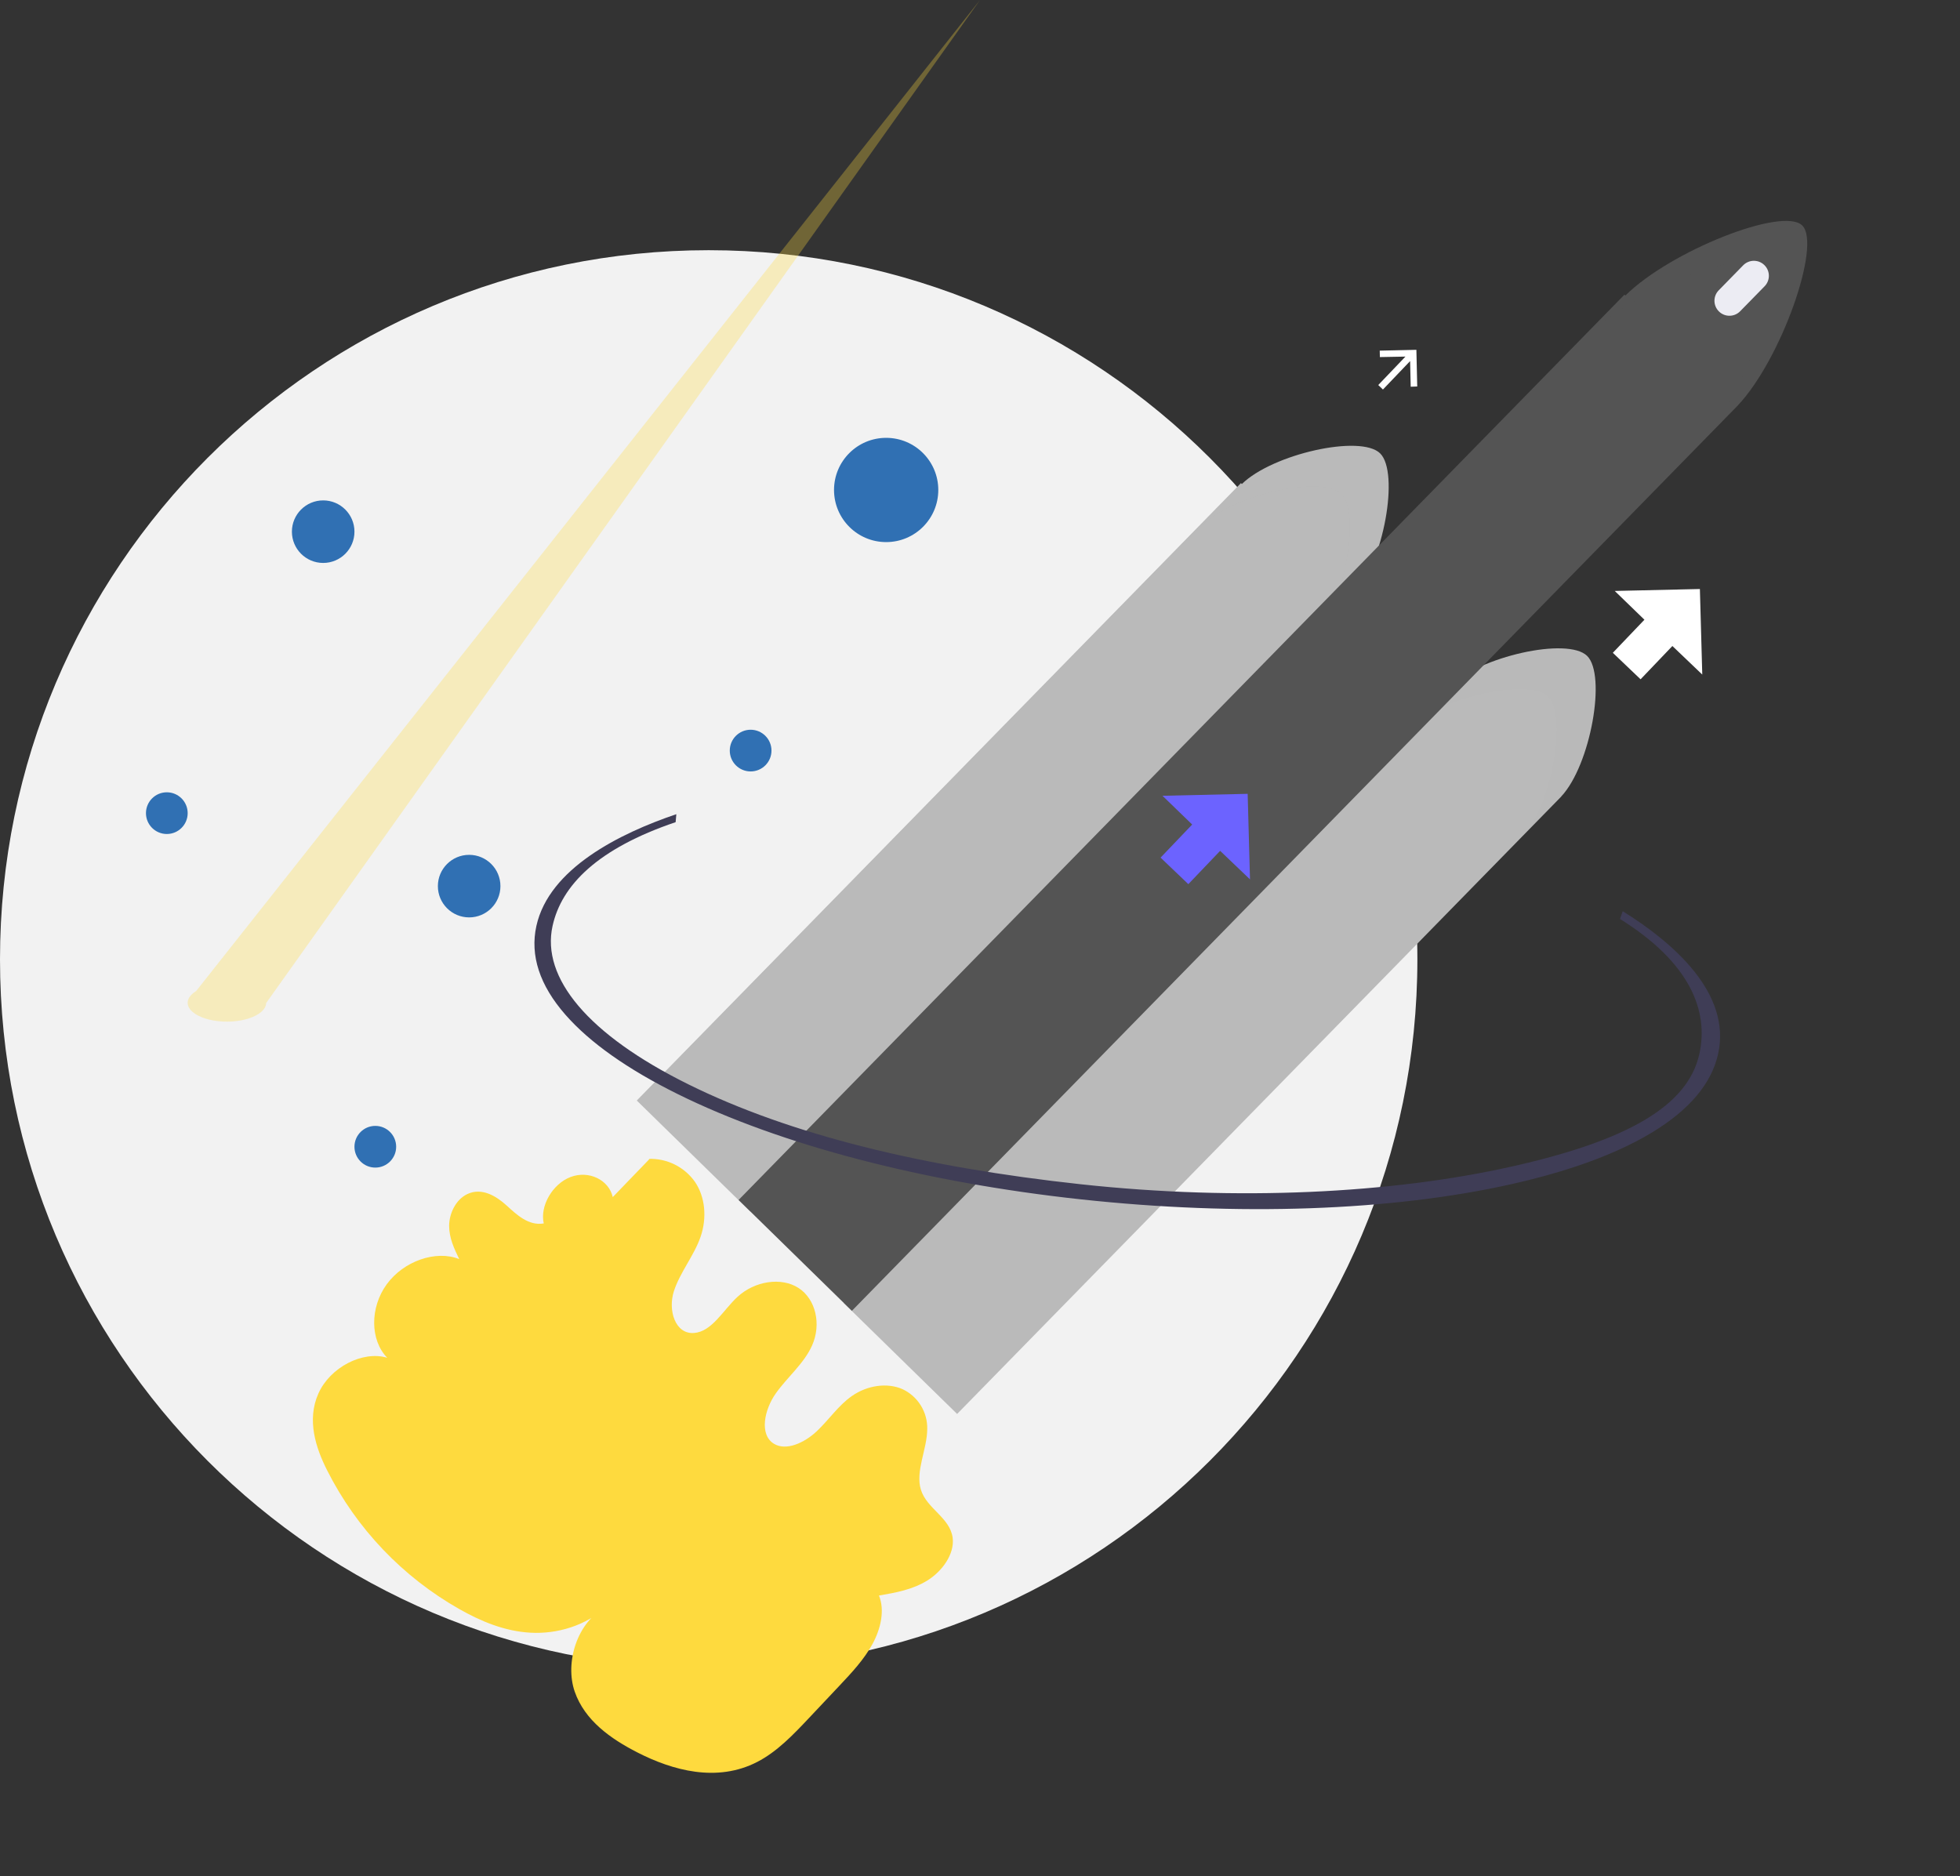 <svg width="305" height="292" viewBox="0 0 305 292" fill="none" xmlns="http://www.w3.org/2000/svg">
<rect x="0" y="0" width="305" height="292" fill="#333333" stroke="none"/>
<path d="M110.281 259.652C171.187 259.652 220.562 210.243 220.562 149.294C220.562 88.345 171.187 38.936 110.281 38.936C49.374 38.936 0 88.345 0 149.294C0 210.243 49.374 259.652 110.281 259.652Z" fill="#F2F2F2"/>
<path d="M251.275 91.965L264.523 91.663L264.894 104.976L260.243 100.533L255.294 105.713L250.976 101.589L255.893 96.442L251.275 91.965Z" fill="white"/>
<path d="M215.203 60.617L219.432 56.19L219.523 60.183L220.538 60.144L220.407 54.439L214.703 54.569L214.726 55.568L218.703 55.494L214.473 59.92L215.203 60.617Z" fill="white"/>
<path d="M210.736 92.431C215.307 87.545 217.803 73.525 214.762 70.55C211.722 67.576 198.036 70.644 193.251 75.322L193.105 75.182L99.09 171.266L116.726 188.52L210.739 92.439L210.736 92.431Z" fill="#BABABA"/>
<path d="M242.947 123.951C247.518 119.064 250.013 105.044 246.973 102.07C243.932 99.095 230.246 102.164 225.464 106.843L225.318 106.704L131.303 202.788L148.939 220.042L242.952 123.96L242.947 123.951Z" fill="#BABABA"/>
<path d="M270.406 63.115C277.154 55.998 283.486 38.054 280.448 35.082C277.41 32.11 259.877 39.093 252.929 45.99L252.786 45.853L114.931 186.74L132.562 203.994L270.42 63.105L270.406 63.115Z" fill="#545454"/>
<path d="M180.898 123.84L194.151 123.538L194.516 136.851L189.868 132.41L184.919 137.591L180.599 133.464L185.518 128.315L180.898 123.84Z" fill="#6C63FF"/>
<g opacity="0.1">
<path opacity="0.1" d="M224.866 109.813C230.824 107.271 238.716 106.223 240.932 108.391C243.817 111.212 241.722 123.927 237.624 129.409L242.729 124.192C247.3 119.305 249.795 105.285 246.755 102.311C244.568 100.17 236.856 101.167 230.924 103.637L224.866 109.813Z" fill="black"/>
<path opacity="0.1" d="M187.067 81.503L187.213 81.642C191.995 76.963 205.684 73.897 208.722 76.869C210.707 78.811 210.33 85.459 208.559 91.202L246.739 52.184L246.882 52.321C253.844 45.413 271.374 38.428 274.401 41.413C277.271 44.22 271.778 60.394 265.471 68.174L270.172 63.365C276.92 56.248 283.252 38.305 280.214 35.333C277.176 32.361 259.643 39.343 252.684 46.253L252.54 46.116L214.361 85.134C216.132 79.387 216.508 72.743 214.524 70.801C211.486 67.829 197.797 70.895 193.014 75.574L192.869 75.435L98.854 171.519L98.927 171.589L187.067 81.503Z" fill="#545454"/>
</g>
<path d="M274.558 41.253L274.556 41.251C273.636 40.351 272.161 40.367 271.261 41.286L267.455 45.177C266.555 46.097 266.571 47.572 267.491 48.472L267.493 48.474C268.413 49.374 269.888 49.358 270.788 48.438L274.595 44.548C275.494 43.628 275.478 42.153 274.558 41.253Z" fill="#ECECF3"/>
<path d="M245.117 181.566C242.061 182.581 238.729 183.492 235.121 184.298C216.462 188.465 192.698 189.298 168.207 186.646C143.717 183.993 121.425 178.171 105.439 170.251C97.651 166.393 91.78 162.243 87.989 157.916C83.975 153.335 82.454 148.685 83.469 144.095C85.446 135.154 96.402 129.703 105.245 126.704L105.137 127.945C92.994 132.062 87.388 137.752 85.985 144.095C84.198 152.174 91.497 161.006 107.075 168.724C123.027 176.626 143.755 181.649 168.207 184.298C192.659 186.946 216.503 185.723 235.121 181.566C253.303 177.506 262.656 172.093 264.442 164.014C265.926 157.306 262.994 149.801 252.091 143.012L252.515 141.801C260.438 146.734 269.445 154.592 267.361 164.014C266.346 168.603 262.888 172.714 257.083 176.232C253.774 178.237 249.769 180.021 245.117 181.566Z" fill="#3F3D56"/>
<path d="M101.112 180.323L95.354 186.293C94.731 183.583 91.6 182.094 88.786 183.169C85.972 184.244 83.985 187.688 84.616 190.395C82.252 190.784 80.448 189.07 78.835 187.602C77.222 186.133 74.975 184.756 72.72 185.825C70.909 186.683 69.891 188.878 69.891 190.773C69.891 192.668 70.683 194.336 71.46 195.941C67.835 194.498 62.821 196.24 60.182 199.86C57.542 203.48 57.578 208.565 60.261 211.3C56.439 210.146 51.359 212.785 49.544 216.867C47.715 220.981 49.123 225.304 50.925 228.853C55.499 237.896 62.639 245.388 71.451 250.393C74.819 252.302 78.507 253.866 82.581 254.085C86.654 254.304 91.183 253.024 94.479 249.955C89.757 252.331 87.875 258.778 89.436 263.263C90.997 267.748 95.025 270.587 99.168 272.709C104.678 275.531 111.567 277.421 117.823 274.2C120.92 272.606 123.446 269.951 125.886 267.363L130.615 262.345C132.525 260.319 134.464 258.253 135.776 255.834C137.088 253.416 137.701 250.548 136.776 248.299C139.339 247.863 141.991 247.394 144.319 245.951C146.647 244.508 148.569 241.807 148.246 239.321C147.835 236.157 144.213 234.798 143.299 231.818C142.419 228.951 144.274 225.538 144.289 222.402C144.321 221.101 143.972 219.819 143.286 218.712C142.6 217.606 141.606 216.724 140.426 216.175C138.072 215.142 134.972 215.567 132.557 217.255C130.442 218.733 128.962 220.99 127.063 222.765C125.165 224.54 122.328 225.842 120.427 224.675C118.135 223.267 118.917 219.397 120.723 216.844C122.529 214.29 125.12 212.196 126.37 209.384C127.846 206.066 126.934 202.173 124.275 200.445C121.615 198.716 117.468 199.32 114.75 201.831C112.527 203.885 110.792 207.232 108.002 207.441C105.054 207.662 103.91 203.88 104.867 200.933C105.823 197.986 108.012 195.401 109.021 192.464C110.045 189.482 109.719 186.259 108.16 183.944C107.343 182.78 106.247 181.841 104.971 181.212C103.695 180.584 102.282 180.288 100.862 180.35" fill="#FEDA3E"/>
<path opacity="0.3" d="M41.418 156.093L152.501 0L30.525 154.225C29.922 154.591 29.509 155.021 29.32 155.479C29.131 155.938 29.172 156.411 29.439 156.86C29.707 157.309 30.193 157.721 30.857 158.062C31.521 158.402 32.345 158.662 33.26 158.819C34.174 158.976 35.154 159.025 36.116 158.964C37.078 158.902 37.997 158.731 38.794 158.465C39.592 158.198 40.246 157.844 40.702 157.432C41.158 157.019 41.404 156.561 41.418 156.093H41.418Z" fill="#FEDA3E"/>
<circle cx="137.897" cy="76.25" r="8.112" fill="#3070B3"/>
<circle cx="50.291" cy="82.739" r="4.867" fill="#3070B3"/>
<circle cx="73.006" cy="137.899" r="4.867" fill="#3070B3"/>
<circle cx="58.403" cy="178.458" r="3.245" fill="#3070B3"/>
<circle cx="116.807" cy="116.808" r="3.245" fill="#3070B3"/>
<circle cx="25.959" cy="126.543" r="3.245" fill="#3070B3"/>
</svg>
